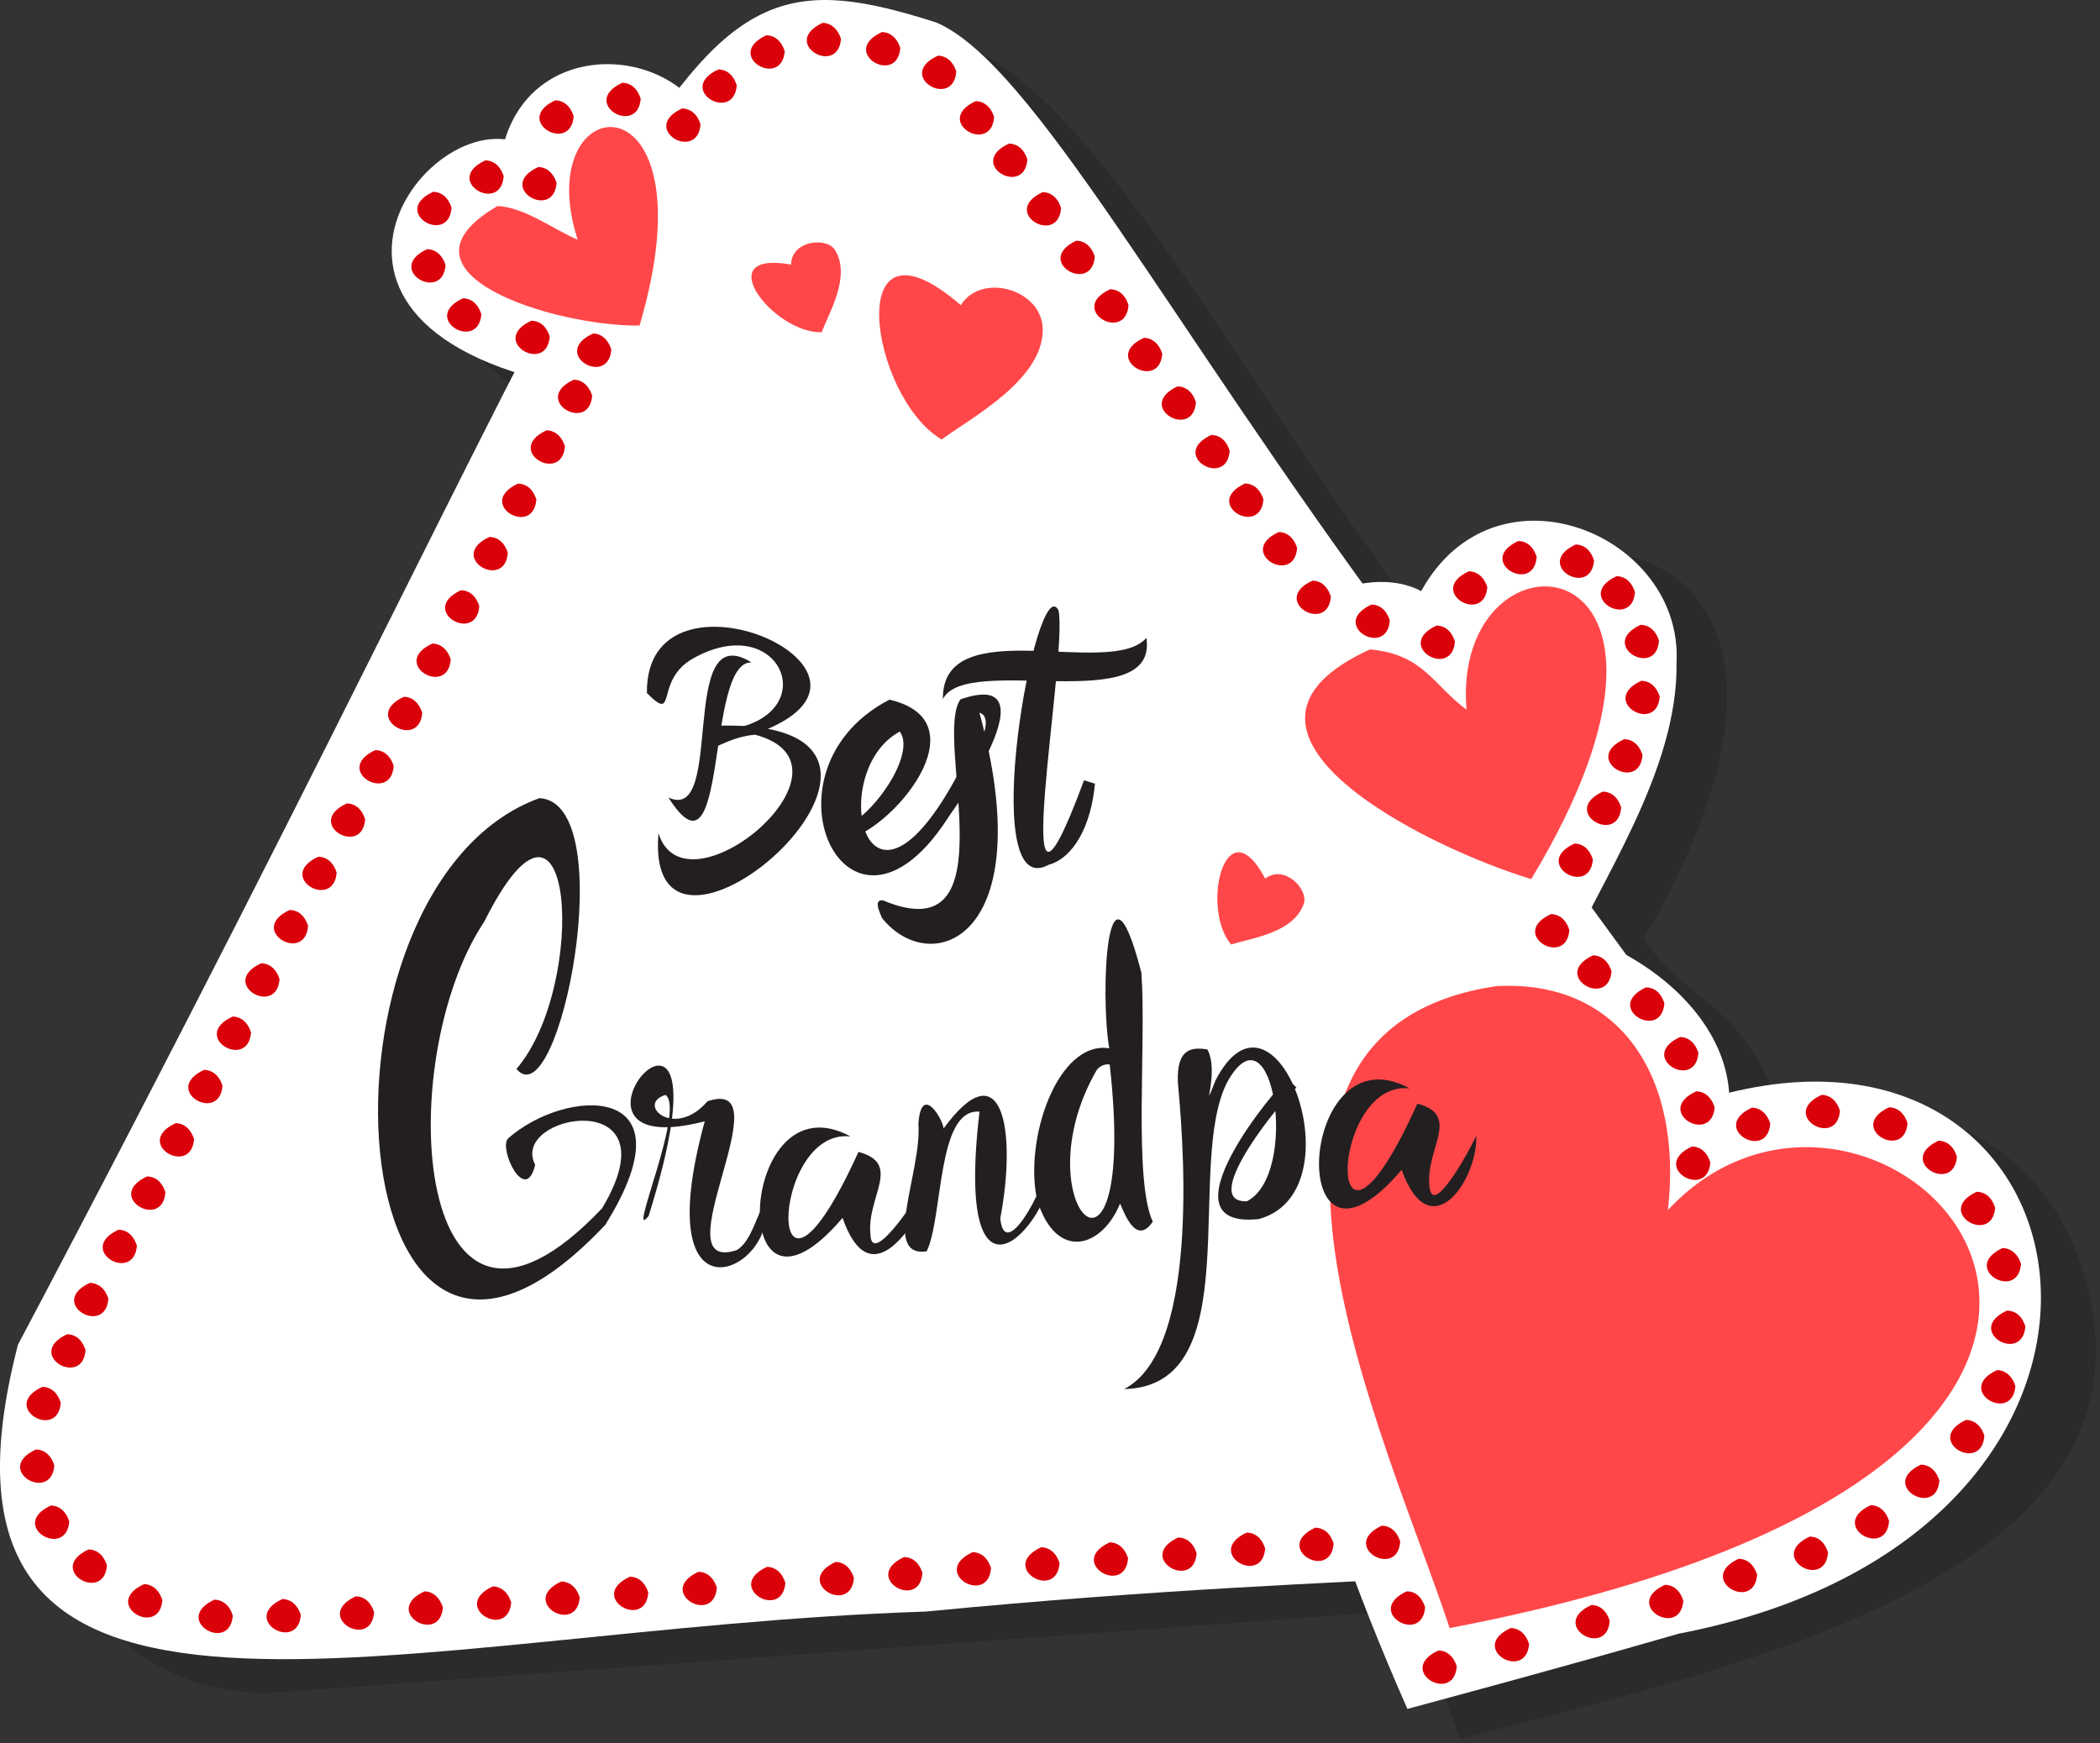 <svg width="200" height="166" viewBox="0 0 200 166" fill="none" xmlns="http://www.w3.org/2000/svg">
<rect x="0" y="0" width="200" height="166" fill="#333333" stroke="none"/>
<g clip-path="url(#clip0_1_3938)">
<path opacity="0.153" d="M197.63 118.957C193.441 108.336 180.976 102.18 169.668 106.953C167.142 95.801 160.597 95.735 156.573 89.393C179.322 50.365 146.37 46.227 140.341 59.199C138.582 58.561 136.712 58.284 134.844 58.384C108.095 22.697 95.033 -14.047 69.104 10.73C63.507 7.043 55.351 8.953 53.081 16.114C38.645 16.953 39.242 35.924 54.261 38.583L6.711 130.929C-0.716 145.351 10.502 162.341 26.692 161.166L134.659 153.327C136.915 159.711 137.668 161.791 139.038 165.611C164.408 158.919 209.602 150.024 197.63 118.957V118.957Z" fill="black"/>
<path d="M1.711 128.066C65.934 6.635 62.114 -6.54 89.166 2.142C98.346 6.038 111.265 30.673 133.028 60.033C167.299 111.374 190.588 127.962 165.322 145.934C151.919 151.332 132.621 149.175 88.152 153.483C37.545 155.128 -9.668 171.976 1.711 128.066V128.066Z" fill="white"/>
<path d="M191.209 128.218C193.104 108.554 173.588 100.616 162.062 109.057C157.071 74.663 107.943 89.81 128.014 135.981C131.246 145.545 136.009 158.791 136.047 158.9C149.687 154.607 188 148.815 191.209 128.218Z" fill="#FF4749"/>
<path d="M134.038 162.754C92.45 68.441 163.118 80.825 164.678 104.071C201.171 95.066 208.948 146.156 159.877 155.588C147.99 159.014 139.099 161.374 134.038 162.754V162.754ZM142.507 93.919C113.403 98.261 132.171 137.152 138.062 155.057C223.047 138.782 179.535 92.972 158.848 115.246C160.28 102.664 154.374 93.265 142.507 93.919V93.919Z" fill="white"/>
<path d="M154.294 56.45C147.725 49.081 137.659 54.081 137.18 61.09C119.431 51.725 109.844 78.28 147.393 87.787C150.336 81.152 161 64.801 154.294 56.45V56.45Z" fill="#FF4749"/>
<path d="M148.943 91.844C96.095 75.1 124.469 50.464 135.351 56.298C142.417 43.469 160.332 50.891 159.668 63.109C159.848 73.46 152.223 84.161 148.943 91.844V91.844ZM130.46 61.853C113.659 69.555 135.389 80.531 145.829 83.725C165.545 51.024 138.147 49.081 139.668 67.583C136.526 65.28 135.545 62.284 130.469 61.853H130.46Z" fill="white"/>
<path d="M62.441 10.569C56.673 6.521 49.882 11.991 50.953 17.204C43.469 13.645 36.967 23.573 43.256 29.308C47.697 33.754 59.327 33.782 63.455 34.559C64.322 29.19 68.872 15.384 62.441 10.569Z" fill="#FF4749"/>
<path d="M65.99 38.085C23.512 36.218 37.995 12.057 48.099 13.27C51.246 3.043 65.474 4.46 68.057 13.166C70.943 21.057 67.009 31.066 65.99 38.085ZM47.365 19.63C36.412 26.038 52.886 31.109 60.91 31.005C68.152 6.498 50.275 8.1 55.014 22.82C52.981 22.014 49.905 19.683 47.365 19.63V19.63Z" fill="white"/>
<path d="M99.289 30.986C98.877 27.436 93.389 26.019 91.507 29.062C80.09 19.204 82.806 37.777 89.678 41.858C92.417 39.81 99.73 36.019 99.289 30.986Z" fill="#FF4749"/>
<path d="M79.498 23.777C78.73 22.583 75.389 22.863 75.341 25.199C67.445 23.777 73.692 31.782 78.261 31.64C78.938 29.787 81.104 26.289 79.498 23.777Z" fill="#FF4749"/>
<path d="M124.17 86.071C124.644 84.73 122.351 82.28 120.497 83.673C116.73 76.592 114.303 86.45 117.246 89.953C119.109 89.346 123.194 88.886 124.17 86.071Z" fill="#FF4749"/>
<path d="M53.01 17.427C52.725 21.085 47.147 17.815 51.256 15.91C51.815 15.905 52.607 16.209 53.01 17.427Z" fill="#DA010A"/>
<path d="M54.635 11.076C54.351 14.735 48.772 11.464 52.881 9.555C53.445 9.555 54.251 9.858 54.635 11.076Z" fill="#DA010A"/>
<path d="M61.019 9.403C60.73 13.062 55.151 9.791 59.265 7.881C59.825 7.881 60.63 8.185 61.019 9.403Z" fill="#DA010A"/>
<path d="M66.716 11.848C66.427 15.507 60.848 12.237 64.962 10.327C65.521 10.336 66.351 10.64 66.716 11.848V11.848Z" fill="#DA010A"/>
<path d="M70.166 8.128C69.881 11.787 64.303 8.517 68.412 6.611C68.976 6.607 69.782 6.91 70.166 8.128Z" fill="#DA010A"/>
<path d="M74.735 4.882C74.45 8.54 68.872 5.27 72.981 3.36C73.545 3.36 74.351 3.664 74.735 4.882Z" fill="#DA010A"/>
<path d="M80.095 3.701C79.81 7.36 74.232 4.085 78.341 2.18C78.881 2.175 79.687 2.479 80.095 3.701V3.701Z" fill="#DA010A"/>
<path d="M85.739 4.574C85.455 8.232 79.877 4.962 83.986 3.057C84.545 3.052 85.351 3.356 85.739 4.574V4.574Z" fill="#DA010A"/>
<path d="M91.076 6.825C90.787 10.483 85.208 7.208 89.322 5.303C89.881 5.299 90.687 5.602 91.076 6.825Z" fill="#DA010A"/>
<path d="M94.678 11.156C94.389 14.815 88.81 11.54 92.919 9.635C93.483 9.63 94.313 9.953 94.678 11.156Z" fill="#DA010A"/>
<path d="M97.844 15.194C97.559 18.853 91.981 15.583 96.09 13.678C96.654 13.673 97.46 13.976 97.844 15.194V15.194Z" fill="#DA010A"/>
<path d="M101.057 19.82C100.772 23.479 95.194 20.209 99.303 18.299C99.862 18.299 100.668 18.602 101.057 19.82Z" fill="#DA010A"/>
<path d="M104.265 24.445C103.976 28.104 98.398 24.834 102.507 22.924C103.076 22.924 103.881 23.223 104.265 24.445Z" fill="#DA010A"/>
<path d="M107.478 29.071C107.194 32.73 101.616 29.455 105.725 27.55C106.289 27.545 107.109 27.848 107.478 29.071Z" fill="#DA010A"/>
<path d="M110.692 33.697C110.408 37.355 104.825 34.081 108.938 32.175C109.479 32.171 110.303 32.474 110.692 33.697Z" fill="#DA010A"/>
<path d="M113.9 38.318C113.616 41.976 108.038 38.706 112.147 36.801C112.711 36.796 113.516 37.099 113.9 38.318Z" fill="#DA010A"/>
<path d="M117.114 42.943C116.829 46.602 111.251 43.332 115.36 41.422C115.919 41.422 116.73 41.706 117.114 42.943Z" fill="#DA010A"/>
<path d="M120.327 47.569C120.038 51.227 114.46 47.953 118.573 46.047C119.133 46.047 119.938 46.351 120.327 47.569Z" fill="#DA010A"/>
<path d="M123.535 52.194C123.251 55.853 117.673 52.578 121.782 50.673C122.346 50.668 123.151 50.972 123.535 52.194Z" fill="#DA010A"/>
<path d="M126.749 56.82C126.464 60.479 120.886 57.204 124.995 55.299C125.554 55.294 126.36 55.597 126.749 56.82Z" fill="#DA010A"/>
<path d="M132.365 59.095C132.08 62.754 126.502 59.483 130.611 57.578C131.175 57.573 131.981 57.877 132.365 59.095Z" fill="#DA010A"/>
<path d="M138.564 61.099C138.28 64.758 132.701 61.483 136.81 59.578C137.374 59.573 138.18 59.877 138.564 61.099Z" fill="#DA010A"/>
<path d="M141.649 55.924C141.365 59.583 135.787 56.308 139.896 54.403C140.455 54.417 141.265 54.72 141.649 55.924Z" fill="#DA010A"/>
<path d="M146.351 53.043C146.062 56.701 140.483 53.431 144.597 51.526C145.156 51.521 145.971 51.825 146.351 53.043Z" fill="#DA010A"/>
<path d="M151.815 53.379C151.531 57.038 145.953 53.763 150.062 51.858C150.621 51.858 151.427 52.156 151.815 53.379Z" fill="#DA010A"/>
<path d="M155.711 56.398C155.427 60.052 149.848 56.782 153.957 54.877C154.502 54.867 155.327 55.171 155.711 56.398Z" fill="#DA010A"/>
<path d="M158 61.028C157.716 64.687 152.137 61.412 156.246 59.507C156.81 59.507 157.616 59.806 158 61.028Z" fill="#DA010A"/>
<path d="M158.071 66.351C157.782 70.01 152.204 66.739 156.318 64.834C156.872 64.834 157.682 65.137 158.071 66.351Z" fill="#DA010A"/>
<path d="M156.431 71.915C156.147 75.573 150.569 72.303 154.678 70.398C155.242 70.393 156.047 70.697 156.431 71.915Z" fill="#DA010A"/>
<path d="M154.398 76.915C154.114 80.573 148.535 77.303 152.644 75.393C153.208 75.393 154.028 75.697 154.398 76.915Z" fill="#DA010A"/>
<path d="M151.701 81.858C151.417 85.517 145.839 82.242 149.948 80.337C150.507 80.332 151.317 80.635 151.701 81.858Z" fill="#DA010A"/>
<path d="M149.464 88.578C149.175 92.237 143.597 88.962 147.706 87.057C148.27 87.052 149.076 87.356 149.464 88.578Z" fill="#DA010A"/>
<path d="M153.479 92.502C153.189 96.161 147.611 92.891 151.725 90.981C152.284 90.995 153.08 91.284 153.479 92.502Z" fill="#DA010A"/>
<path d="M158.512 95.559C158.227 99.218 152.649 95.943 156.758 94.038C157.346 94.033 158.128 94.337 158.512 95.559Z" fill="#DA010A"/>
<path d="M161.753 100.284C161.469 103.943 155.891 100.673 160 98.768C160.559 98.763 161.365 99.052 161.753 100.284Z" fill="#DA010A"/>
<path d="M163.299 105.46C163.009 109.114 157.431 105.844 161.54 103.938C162.085 103.934 162.91 104.237 163.299 105.46Z" fill="#DA010A"/>
<path d="M162.891 110.716C162.602 114.374 157.024 111.1 161.133 109.194C161.697 109.19 162.502 109.479 162.891 110.716Z" fill="#DA010A"/>
<path d="M168.597 107.014C168.313 110.673 162.735 107.403 166.844 105.493C167.408 105.493 168.213 105.796 168.597 107.014Z" fill="#DA010A"/>
<path d="M175.232 105.791C174.948 109.45 169.37 106.18 173.479 104.275C174.038 104.265 174.848 104.573 175.232 105.791Z" fill="#DA010A"/>
<path d="M181.668 106.976C181.379 110.635 175.801 107.365 179.91 105.46C180.474 105.455 181.28 105.758 181.668 106.976Z" fill="#DA010A"/>
<path d="M186.374 110.161C186.09 113.82 180.512 110.55 184.621 108.64C185.18 108.64 185.99 108.943 186.374 110.161Z" fill="#DA010A"/>
<path d="M190.014 115.024C189.725 118.682 184.147 115.408 188.261 113.502C188.82 113.498 189.626 113.801 190.014 115.024Z" fill="#DA010A"/>
<path d="M192.478 120.379C192.194 124.038 186.616 120.768 190.725 118.858C191.284 118.872 192.09 119.175 192.478 120.379Z" fill="#DA010A"/>
<path d="M192.891 126.336C192.602 129.995 187.024 126.725 191.133 124.82C191.711 124.815 192.516 125.118 192.891 126.336Z" fill="#DA010A"/>
<path d="M191.943 132.01C191.659 135.668 186.076 132.393 190.189 130.488C190.749 130.483 191.554 130.806 191.943 132.01Z" fill="#DA010A"/>
<path d="M188.99 136.754C188.706 140.412 183.128 137.142 187.237 135.232C187.796 135.232 188.625 135.545 188.99 136.754Z" fill="#DA010A"/>
<path d="M184.706 141.01C184.422 144.668 178.843 141.393 182.952 139.488C183.516 139.483 184.322 139.81 184.706 141.01Z" fill="#DA010A"/>
<path d="M179.914 144.872C179.63 148.531 174.052 145.256 178.161 143.351C178.725 143.351 179.531 143.649 179.914 144.872Z" fill="#DA010A"/>
<path d="M174.099 147.867C173.815 151.526 168.237 148.256 172.346 146.346C172.91 146.327 173.715 146.63 174.099 147.867Z" fill="#DA010A"/>
<path d="M167.346 149.976C167.057 153.635 161.479 150.365 165.588 148.455C166.152 148.455 166.957 148.758 167.346 149.976Z" fill="#DA010A"/>
<path d="M160.317 152.455C160.033 156.114 154.455 152.839 158.564 150.934C159.128 150.929 159.933 151.232 160.317 152.455Z" fill="#DA010A"/>
<path d="M153.308 154.374C153.024 158.033 147.445 154.763 151.554 152.858C152.133 152.853 152.924 153.156 153.308 154.374Z" fill="#DA010A"/>
<path d="M145.626 156.573C145.336 160.232 139.758 156.957 143.872 155.052C144.431 155.047 145.237 155.351 145.626 156.573Z" fill="#DA010A"/>
<path d="M138.739 158.711C138.455 162.37 132.877 159.095 136.986 157.19C137.55 157.185 138.355 157.488 138.739 158.711Z" fill="#DA010A"/>
<path d="M135.725 153.081C135.436 156.739 129.858 153.469 133.967 151.559C134.531 151.536 135.336 151.839 135.725 153.081Z" fill="#DA010A"/>
<path d="M133.355 146.825C133.071 150.483 127.493 147.213 131.602 145.303C132.166 145.303 132.972 145.607 133.355 146.825Z" fill="#DA010A"/>
<path d="M127.014 147.01C126.725 150.668 121.147 147.398 125.261 145.493C125.829 145.498 126.635 145.791 127.014 147.01Z" fill="#DA010A"/>
<path d="M120.493 147.479C120.209 151.137 114.63 147.863 118.739 145.957C119.303 145.972 120.109 146.256 120.493 147.479Z" fill="#DA010A"/>
<path d="M113.967 147.943C113.682 151.602 108.1 148.332 112.213 146.427C112.796 146.445 113.578 146.725 113.967 147.943Z" fill="#DA010A"/>
<path d="M107.436 148.412C107.152 152.071 101.573 148.801 105.682 146.891C106.246 146.891 107.052 147.194 107.436 148.412Z" fill="#DA010A"/>
<path d="M100.91 148.881C100.625 152.54 95.047 149.265 99.156 147.36C99.716 147.355 100.526 147.659 100.91 148.881Z" fill="#DA010A"/>
<path d="M94.384 149.346C94.095 153.005 88.516 149.735 92.63 147.825C93.189 147.825 93.995 148.128 94.384 149.346Z" fill="#DA010A"/>
<path d="M87.853 149.815C87.569 153.474 81.99 150.199 86.099 148.294C86.663 148.289 87.469 148.592 87.853 149.815Z" fill="#DA010A"/>
<path d="M81.327 150.28C81.038 153.938 75.46 150.668 79.573 148.758C80.133 148.758 80.938 149.062 81.327 150.28V150.28Z" fill="#DA010A"/>
<path d="M74.796 150.749C74.512 154.408 68.933 151.133 73.043 149.227C73.606 149.223 74.407 149.526 74.796 150.749Z" fill="#DA010A"/>
<path d="M68.27 151.213C67.986 154.872 62.407 151.602 66.516 149.697C67.076 149.692 67.886 149.995 68.27 151.213V151.213Z" fill="#DA010A"/>
<path d="M61.744 151.682C61.455 155.341 55.877 152.066 59.986 150.161C60.55 150.161 61.355 150.46 61.744 151.682Z" fill="#DA010A"/>
<path d="M55.213 152.133C54.929 155.791 49.35 152.521 53.459 150.616C54.028 150.626 54.829 150.929 55.213 152.133Z" fill="#DA010A"/>
<path d="M48.687 152.607C48.398 156.265 42.82 152.995 46.934 151.085C47.493 151.095 48.298 151.398 48.687 152.607Z" fill="#DA010A"/>
<path d="M42.18 153.081C41.895 156.739 36.317 153.464 40.426 151.559C40.967 151.559 41.772 151.863 42.18 153.081Z" fill="#DA010A"/>
<path d="M35.63 153.554C35.346 157.213 29.768 153.943 33.877 152.033C34.436 152.028 35.242 152.332 35.63 153.554Z" fill="#DA010A"/>
<path d="M28.649 153.81C28.36 157.469 22.782 154.194 26.891 152.289C27.455 152.289 28.261 152.607 28.649 153.81Z" fill="#DA010A"/>
<path d="M22.171 153.872C21.886 157.531 16.308 154.261 20.417 152.351C20.976 152.351 21.801 152.654 22.171 153.872Z" fill="#DA010A"/>
<path d="M15.464 152.393C15.175 156.052 9.597 152.777 13.711 150.872C14.27 150.867 15.076 151.185 15.464 152.393Z" fill="#DA010A"/>
<path d="M10.185 149.09C9.9 152.749 4.322 149.474 8.431 147.569C9.005 147.569 9.801 147.867 10.185 149.09Z" fill="#DA010A"/>
<path d="M6.597 144.905C6.308 148.564 0.73 145.294 4.839 143.384C5.403 143.384 6.208 143.687 6.597 144.905Z" fill="#DA010A"/>
<path d="M5.175 139.564C4.886 143.223 -0.692 139.953 3.417 138.047C3.981 138.043 4.787 138.346 5.175 139.564Z" fill="#DA010A"/>
<path d="M5.787 133.602C5.502 137.261 -0.076 133.986 4.033 132.081C4.592 132.076 5.398 132.379 5.787 133.602Z" fill="#DA010A"/>
<path d="M8.147 128.592C7.863 132.251 2.284 128.976 6.393 127.071C6.957 127.066 7.763 127.37 8.147 128.592Z" fill="#DA010A"/>
<path d="M10.322 123.697C10.033 127.356 4.455 124.081 8.564 122.175C9.128 122.19 9.953 122.493 10.322 123.697Z" fill="#DA010A"/>
<path d="M13.038 118.64C12.753 122.299 7.175 119.024 11.284 117.118C11.848 117.114 12.649 117.417 13.038 118.64Z" fill="#DA010A"/>
<path d="M15.753 113.564C15.469 117.223 9.891 113.948 14 112.043C14.564 112.043 15.37 112.322 15.753 113.564Z" fill="#DA010A"/>
<path d="M18.483 108.488C18.194 112.147 12.616 108.872 16.73 106.967C17.279 106.967 18.085 107.27 18.483 108.488Z" fill="#DA010A"/>
<path d="M21.189 103.412C20.905 107.071 15.327 103.801 19.436 101.891C19.995 101.896 20.805 102.194 21.189 103.412Z" fill="#DA010A"/>
<path d="M23.91 98.337C23.621 101.995 18.043 98.725 22.152 96.815C22.716 96.815 23.521 97.118 23.91 98.337Z" fill="#DA010A"/>
<path d="M26.625 93.261C26.341 96.919 20.763 93.649 24.872 91.739C25.431 91.739 26.237 92.043 26.625 93.261Z" fill="#DA010A"/>
<path d="M29.341 88.185C29.057 91.844 23.479 88.573 27.587 86.664C28.151 86.664 28.957 86.967 29.341 88.185Z" fill="#DA010A"/>
<path d="M32.062 83.109C31.773 86.768 26.194 83.498 30.308 81.593C30.867 81.588 31.673 81.891 32.062 83.109Z" fill="#DA010A"/>
<path d="M34.777 78.033C34.493 81.692 28.915 78.422 33.023 76.517C33.583 76.512 34.393 76.815 34.777 78.033Z" fill="#DA010A"/>
<path d="M37.498 72.957C37.208 76.616 31.63 73.346 35.739 71.441C36.303 71.436 37.109 71.739 37.498 72.957Z" fill="#DA010A"/>
<path d="M40.213 67.886C39.929 71.545 34.346 68.27 38.46 66.365C39.019 66.351 39.81 66.663 40.213 67.886Z" fill="#DA010A"/>
<path d="M42.929 62.81C42.645 66.469 37.066 63.194 41.175 61.289C41.739 61.284 42.545 61.611 42.929 62.81Z" fill="#DA010A"/>
<path d="M45.649 57.735C45.36 61.393 39.782 58.118 43.896 56.213C44.455 56.209 45.261 56.512 45.649 57.735Z" fill="#DA010A"/>
<path d="M48.365 52.659C48.081 56.318 42.502 53.043 46.611 51.138C47.171 51.133 47.981 51.436 48.365 52.659Z" fill="#DA010A"/>
<path d="M51.081 47.583C50.796 51.242 45.218 47.967 49.327 46.062C49.891 46.057 50.711 46.36 51.081 47.583Z" fill="#DA010A"/>
<path d="M53.801 42.507C53.517 46.166 47.934 42.891 52.047 40.986C52.606 40.986 53.412 41.284 53.801 42.507Z" fill="#DA010A"/>
<path d="M56.398 37.682C56.114 41.341 50.535 38.066 54.644 36.161C55.185 36.156 55.99 36.46 56.398 37.682Z" fill="#DA010A"/>
<path d="M58.223 33.289C57.934 36.948 52.355 33.678 56.469 31.768C57.028 31.754 57.82 32.071 58.223 33.289Z" fill="#DA010A"/>
<path d="M52.355 32.066C52.071 35.72 46.493 32.45 50.602 30.545C51.185 30.54 51.971 30.844 52.355 32.066Z" fill="#DA010A"/>
<path d="M45.844 29.929C45.554 33.588 39.976 30.317 44.09 28.408C44.649 28.408 45.455 28.711 45.844 29.929Z" fill="#DA010A"/>
<path d="M42.436 25.251C42.147 28.91 36.569 25.64 40.678 23.73C41.232 23.73 42.047 24.033 42.436 25.251Z" fill="#DA010A"/>
<path d="M43.005 19.791C42.716 23.45 37.137 20.175 41.251 18.27C41.81 18.265 42.616 18.569 43.005 19.791Z" fill="#DA010A"/>
<path d="M47.971 16.791C47.687 20.45 42.109 17.18 46.218 15.275C46.782 15.27 47.587 15.573 47.971 16.791Z" fill="#DA010A"/>
<path d="M71.564 63.085C67.118 62.967 69.441 85.085 63.659 75.953C69.137 78.512 64.455 58.654 71.564 63.085V63.085Z" fill="#231F20"/>
<path d="M70.829 69.166C78.071 67 73.877 58.265 65.995 62.716C62.256 64.829 64.573 68.962 61.611 66.01C61.426 52.412 88.204 64.138 71.934 69.886C69.919 70.209 67.346 69.668 70.829 69.166Z" fill="#231F20"/>
<path d="M62.711 79.346C65.265 87.616 82.853 72.881 71.91 69.972C67.872 70.294 64.716 74.237 68.488 69.109C93.839 68.507 61.194 97.336 62.711 79.346Z" fill="#231F20"/>
<path d="M99.862 82.365C92.886 86.156 98.716 53.929 100.81 58.138C101.758 62.465 95.597 94.972 103.242 74.313L104.28 74.635C103.924 78.621 102.251 81.711 99.862 82.365Z" fill="#231F20"/>
<path d="M89.801 66.583C91.995 62.161 110.355 68.398 109.18 60.744C105.815 64.687 89.678 58.142 89.801 66.583Z" fill="#231F20"/>
<path d="M87.545 79.839C90.9 75.337 95.559 68.592 93.279 67.877C99.171 89.427 88.673 93.265 84 87.431C83.569 86.436 83.313 85.683 84.095 85.749C96.37 90.905 88.834 70.175 91.479 66.602C101.099 63.284 89.72 79.322 88.251 80.19L87.545 79.839Z" fill="#231F20"/>
<path d="M84.706 66.635C70.839 73.81 81.962 95.351 92.171 74.516C91.891 74.189 91.616 73.862 91.337 73.54C82.332 90.559 78.654 73.445 85.697 69.673C87.36 71.943 82.659 78.327 80.232 78.711L80.417 79.981C84.782 79.289 93.749 68.72 84.706 66.635V66.635Z" fill="#231F20"/>
<path d="M87.465 107.028C87.82 111.512 83.882 119.825 88.256 119.175C89.848 115.858 89.204 105.54 93.284 105.872C90.848 126.787 99.919 116.73 100.218 111.19L99.635 110.668C100.313 111.493 95.763 120.758 95.265 116.052C96.891 107.374 95.365 99.938 89.863 107.479C89.844 106.682 87.744 103.062 87.465 107.028V107.028Z" fill="#231F20"/>
<path d="M98.787 114.332C100.649 120.227 104.995 118.777 106.673 114.626C107.085 115.545 108.213 118.682 109.787 116.346C107.938 112.374 109.185 99.403 108.706 92.649C105.388 79.782 104.763 94.758 105.644 99.839C100.73 99.052 97.474 108.569 98.787 114.332ZM104.436 101.929C104.722 101.531 105.2 101.319 105.687 101.374C108.436 126.066 97.08 114.72 104.436 101.929Z" fill="#231F20"/>
<path d="M61.777 115.796C70.782 87.057 49.886 111.251 67.118 106.791C61.512 127.251 74.256 120.725 72.806 114.763C72.18 115.237 71.626 118.246 70.156 119.062C62.739 121.46 74.848 102.37 67.384 104.881C64.227 108.559 60.517 105.142 63.389 104.275C65.308 105.687 59.621 118.578 61.777 115.796V115.796Z" fill="#231F20"/>
<path d="M80.995 108.232C70.242 102.393 69.043 129.142 80.242 115.991C82.867 123.488 86.877 116.673 87.825 115.043L87.223 114.038C87.275 114.123 82.957 120.72 82.9 117.545C82.521 113.995 85.967 110.815 81.758 109.706C72.791 129.45 73.194 107.37 80.995 108.232V108.232Z" fill="#231F20"/>
<path d="M134.246 103.654C123.493 97.815 122.294 124.564 133.488 111.417C136.246 119.043 140.782 112.27 140.597 108.142C140.673 108.171 136.403 116.464 136.133 112.948C135.753 109.398 139.194 106.218 134.99 105.109C126.066 124.872 126.445 102.792 134.246 103.654Z" fill="#231F20"/>
<path d="M112.18 103.104C112.488 106.621 114.673 128.36 107.062 132.294C119.071 132.024 112.749 110.782 116.938 102.948C121.275 95.365 123.768 111.848 118.758 114.403C113.853 114.611 122.687 104.033 123.474 103.592L122.659 102.73C121.772 103.246 110.128 117.147 119.9 116.099C129.483 113.455 121.488 91.853 115.772 102.877C114.275 106.602 116.189 102.114 114.986 99.943C113.464 99.706 112.043 99.858 112.18 103.104V103.104Z" fill="#231F20"/>
<path d="M57.82 116.365C66.024 102.976 53.825 103.569 48.365 108.445C47.498 109.498 50.062 114.791 50.971 110.929C48.422 106.071 64.417 103.246 57.346 115.071C39.374 134.028 37.227 101.076 46.123 87.772C54.654 70.711 56.047 93.815 49.185 101.806C53.27 106.716 59.232 76.431 51.374 76.014C28.223 84.417 31.943 143.995 57.673 116.621L57.82 116.365Z" fill="#231F20"/>
</g>
<defs>
<clipPath id="clip0_1_3938">
<rect width="200" height="166" fill="white"/>
</clipPath>
</defs>
</svg>
